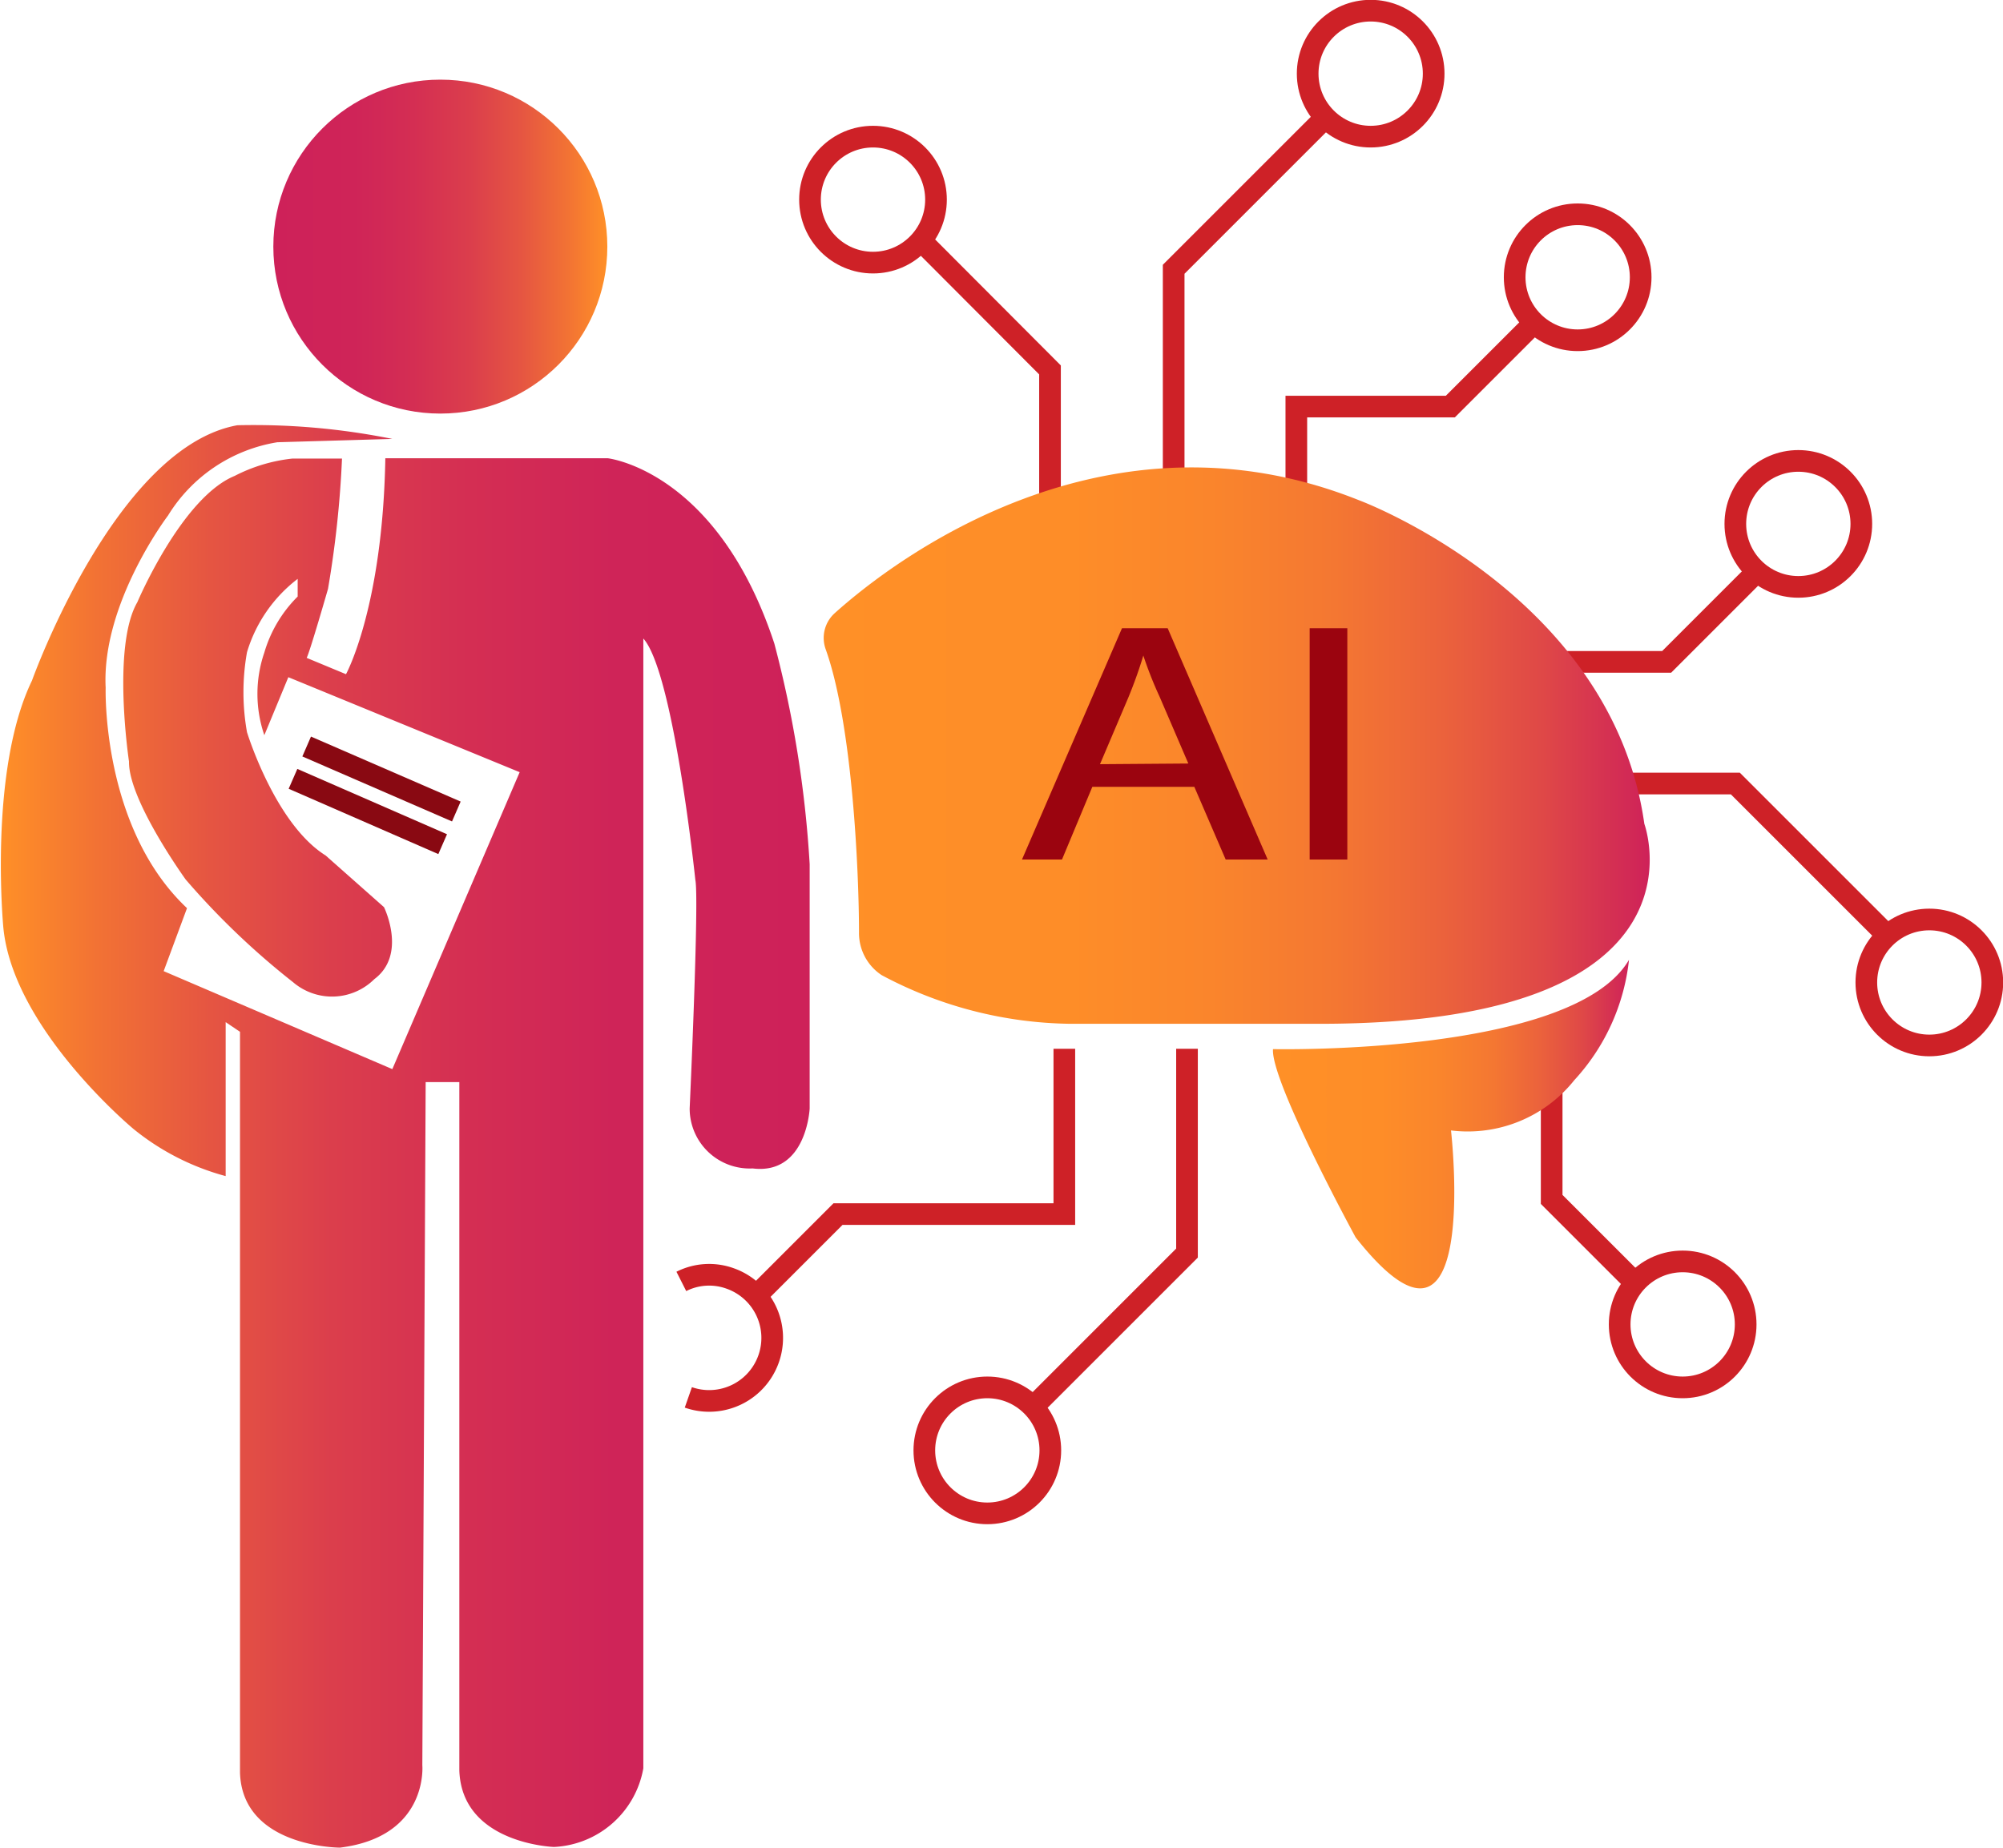 <svg id="Layer_1" data-name="Layer 1" xmlns="http://www.w3.org/2000/svg" xmlns:xlink="http://www.w3.org/1999/xlink" viewBox="0 0 60.09 55.44"><defs><style>.cls-1{fill:url(#linear-gradient);}.cls-2{fill:url(#linear-gradient-2);}.cls-3,.cls-4{fill:none;stroke-miterlimit:10;stroke-width:0.65px;}.cls-3{stroke:#890912;}.cls-4{stroke:#ce2127;}.cls-5{fill:url(#linear-gradient-3);}.cls-6{fill:url(#linear-gradient-4);}.cls-7{fill:#9b040f;}</style><linearGradient id="linear-gradient" x1="8.2" y1="7.4" x2="18.22" y2="7.4" gradientUnits="userSpaceOnUse"><stop offset="0" stop-color="#ce2159"/><stop offset="0.24" stop-color="#cf2458"/><stop offset="0.42" stop-color="#d42e53"/><stop offset="0.59" stop-color="#db3e4c"/><stop offset="0.74" stop-color="#e55542"/><stop offset="0.88" stop-color="#f27234"/><stop offset="1" stop-color="#ff9027"/></linearGradient><linearGradient id="linear-gradient-2" x1="2.23" y1="39.41" x2="26.53" y2="39.41" gradientUnits="userSpaceOnUse"><stop offset="0" stop-color="#ff9027"/><stop offset="0.12" stop-color="#f27234"/><stop offset="0.26" stop-color="#e55542"/><stop offset="0.41" stop-color="#db3e4c"/><stop offset="0.58" stop-color="#d42e53"/><stop offset="0.76" stop-color="#cf2458"/><stop offset="1" stop-color="#ce2159"/></linearGradient><linearGradient id="linear-gradient-3" x1="26.9" y1="27.7" x2="51.73" y2="27.7" gradientUnits="userSpaceOnUse"><stop offset="0" stop-color="#ff9027"/><stop offset="0.3" stop-color="#fe8d28"/><stop offset="0.47" stop-color="#fa852c"/><stop offset="0.62" stop-color="#f47732"/><stop offset="0.75" stop-color="#eb623c"/><stop offset="0.87" stop-color="#df4847"/><stop offset="0.98" stop-color="#d12856"/><stop offset="1" stop-color="#ce2159"/></linearGradient><linearGradient id="linear-gradient-4" x1="40.42" y1="39.07" x2="51.1" y2="39.07" xlink:href="#linear-gradient-3"/></defs><title>Intractive Practice 64 x 64</title><circle class="cls-1" cx="13.21" cy="7.4" r="5.01"/><path class="cls-2" d="M14.9,58.3s.19,2.14-2.47,2.47c0,0-2.93,0-3-2.25V36.29L9,36v4.62a7.44,7.44,0,0,1-2.76-1.41s-3.62-3-3.91-6.05c0,0-.45-4.7.86-7.41,0,0,2.5-7,6.16-7.66A21,21,0,0,1,14,18.5l-3.45.1a4.74,4.74,0,0,0-3.28,2.2s-2,2.63-1.87,5.17c0,0-.13,4.19,2.44,6.61l-.7,1.89L14,37.41l3.82-8.91-6.94-2.85-.72,1.74a3.82,3.82,0,0,1,0-2.48,3.92,3.92,0,0,1,1-1.68l0-.53a4.33,4.33,0,0,0-1.52,2.2,6.82,6.82,0,0,0,0,2.4S10.48,30.05,12,31l1.75,1.55s.7,1.42-.29,2.16a1.8,1.8,0,0,1-2.44.09,23,23,0,0,1-3.22-3.08S6.08,29.34,6.1,28.18c0,0-.52-3.45.25-4.78,0,0,1.33-3.14,2.92-3.79A4.92,4.92,0,0,1,11,19.09h1.49A31.1,31.1,0,0,1,12.07,23s-.54,1.88-.64,2.07l1.18.49s1.1-2,1.18-6.48h6.67s3.29.36,5,5.56a33.54,33.54,0,0,1,1.06,6.62v7.33s-.09,2-1.71,1.8a1.8,1.8,0,0,1-1.89-1.8s.29-6.3.17-6.86c0,0-.65-6.23-1.56-7.24v33.9a2.86,2.86,0,0,1-2.68,2.36s-2.77-.09-2.84-2.3V37.8H15Z" transform="translate(-2.23 -5.33)"/><line class="cls-3" x1="9.2" y1="22.4" x2="13.69" y2="24.35"/><line class="cls-3" x1="8.79" y1="23.37" x2="13.28" y2="25.33"/><circle class="cls-4" cx="26.19" cy="5.99" r="1.89"/><circle class="cls-4" cx="41.12" cy="2.21" r="1.89"/><circle class="cls-4" cx="47.33" cy="8.32" r="1.89"/><circle class="cls-4" cx="53.95" cy="15.72" r="1.89"/><circle class="cls-4" cx="57.88" cy="29.48" r="1.89"/><circle class="cls-4" cx="50.48" cy="39.74" r="1.89"/><circle class="cls-4" cx="29.62" cy="43.52" r="1.89"/><path class="cls-4" d="M22.67,43.78a1.85,1.85,0,0,1,1.46-.09,1.89,1.89,0,1,1-1.25,3.57" transform="translate(-2.23 -5.33)"/><polyline class="cls-4" points="31.93 31.47 31.93 36.43 25.14 36.43 22.72 38.85"/><polyline class="cls-4" points="35.61 31.47 35.61 37.6 30.99 42.22"/><polyline class="cls-4" points="46.55 31.81 46.55 35.99 49.05 38.49"/><polyline class="cls-4" points="48.86 23.51 52.06 23.51 56.62 28.07"/><polyline class="cls-4" points="46.22 19.86 50 19.86 52.72 17.14"/><polyline class="cls-4" points="38.89 15.01 38.89 12.2 43.51 12.2 46.03 9.68"/><polyline class="cls-4" points="35.21 14.64 35.21 8.08 39.76 3.53"/><polyline class="cls-4" points="31.5 15.01 31.5 11.1 27.63 7.22"/><path class="cls-5" d="M28,33.31c0-1.77-.19-6.24-1-8.5a1,1,0,0,1,.27-1.08C29.06,22.12,35.4,17.3,43,20.34c0,0,7.59,2.81,8.56,9.71,0,0,2.21,6-9.73,6h-7.5a12.29,12.29,0,0,1-5.65-1.46A1.51,1.51,0,0,1,28,33.31Z" transform="translate(-2.23 -5.33)"/><path class="cls-6" d="M40.42,36.81s9,.2,10.68-2.68a6.33,6.33,0,0,1-1.64,3.61,4.09,4.09,0,0,1-3.7,1.51s.92,8-2.86,3.21C42.9,42.46,40.35,37.78,40.42,36.81Z" transform="translate(-2.23 -5.33)"/><path class="cls-7" d="M35,28.94l-.91,2.18H32.89l3-6.94h1.37l3,6.94H39l-.94-2.18Zm2.88-.7-.86-2A11.65,11.65,0,0,1,36.53,25h0q-.19.63-.45,1.26l-.85,2Z" transform="translate(-2.23 -5.33)"/><path class="cls-7" d="M42.65,24.18v6.94H41.52V24.18Z" transform="translate(-2.23 -5.33)"/></svg>